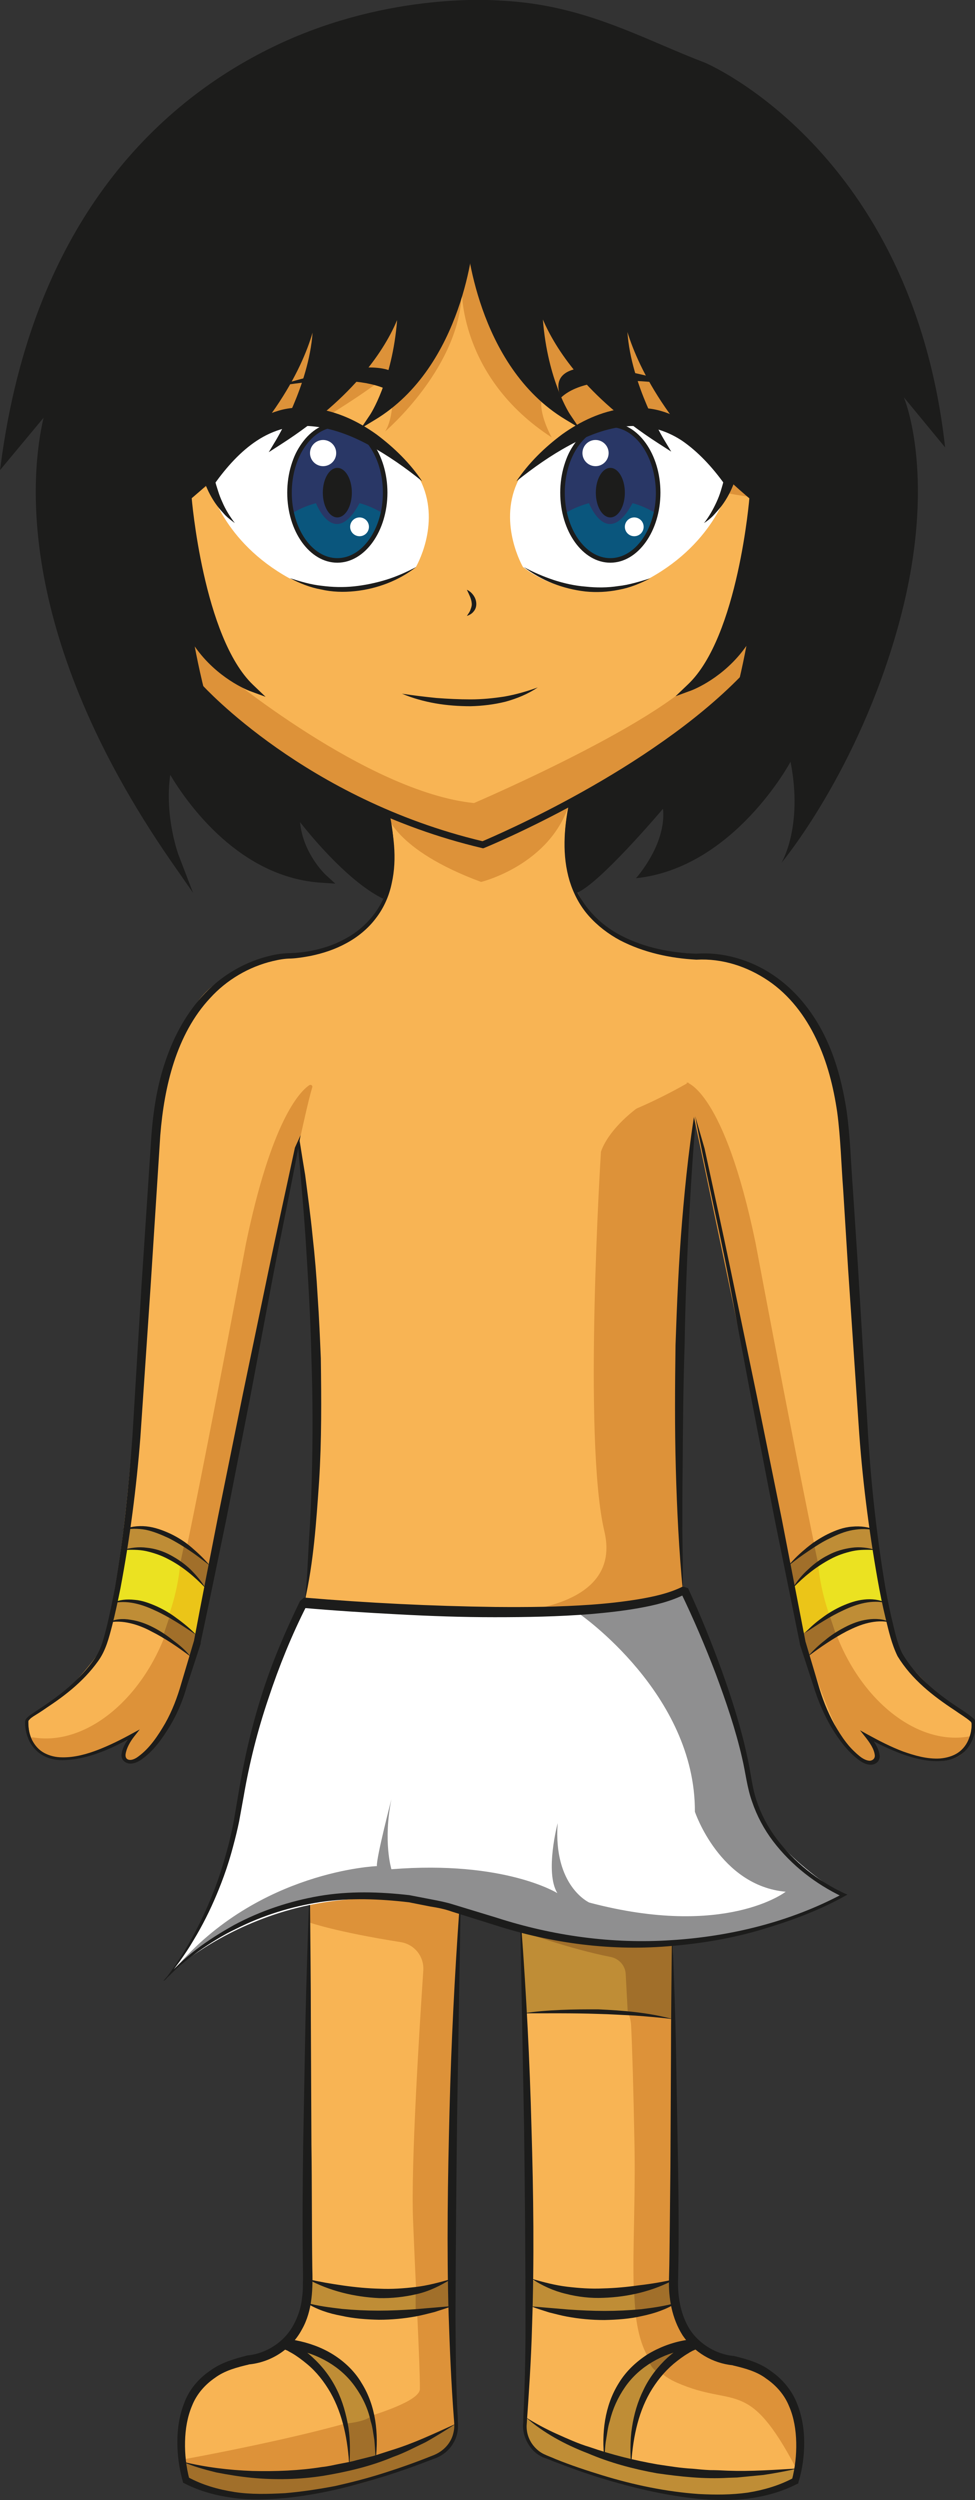 <?xml version="1.0" encoding="utf-8"?>
<!-- Generator: Adobe Illustrator 21.0.2, SVG Export Plug-In . SVG Version: 6.00 Build 0)  -->
<svg version="1.1" id="Capa_6" xmlns="http://www.w3.org/2000/svg" xmlns:xlink="http://www.w3.org/1999/xlink" x="0px" y="0px"
	 viewBox="0 0 342.5 877.9" style="enable-background:new 0 0 342.5 877.9;" xml:space="preserve">
<rect x="0" y="0" width="342.5" height="877.9" fill="#333333" stroke="none"/>
<style type="text/css">
	.st0{fill:#F8B454;}
	.st1{fill:#DD9239;}
	.st2{fill:#BF8D36;}
	.st3{fill:#A16F2A;}
	.st4{fill:#1C1C1B;}
	.st5{fill:#FFFFFF;}
	.st6{fill:#8F8F90;}
	.st7{fill:#EBE221;}
	.st8{fill:#EBC518;}
	.st9{fill:#0A567D;}
	.st10{fill:#293766;}
</style>
<g>
	<g>
		<path class="st0" d="M108.7,666.9c0,0,33.1-4.5,52.9,3.9l-1.8,47.3l-2.1,82.1l2.5,50.8c0,0,0.5,11-12.4,13.6s-51.9,22.5-82.5,6.4
			c0,0-11-37.6,26.2-43.1c0,0,16.8-4.5,16.6-27.7S108.7,666.9,108.7,666.9z"/>
		<path class="st1" d="M108.7,666.9v8.2c0,0,9.2,3.3,32.1,6.9c4.8,0.8,8.2,5,7.9,9.9c-1.3,19.7-4.4,67.9-3.6,87.7
			c1,25.2,2.4,49.4,2.4,59.3S64,863.7,64,863.7l1.3,7.5c0,0,29.8,17.7,90-9.7c0,0,8.1-3.4,4.3-18.9l-0.5-86.9c0,0,1-76.6,2.6-84.8
			C161.6,670.8,134.3,661.4,108.7,666.9z"/>
		<path class="st2" d="M108.7,800.3c0,0,24.5,9.6,49.9,0l-0.4,9.7c0,0-32.7,6.6-50.9-1.4L108.7,800.3z"/>
		<path class="st2" d="M99.8,823c0,0,31.2-0.8,32.2,39.2c0,0,19.2-5.4,28.2-11c0,0,1.5,6.7-5.9,11s-68.6,24.3-89,9v-6.3
			c0,0,30.2,8.9,57.3,0.6C122.6,865.4,124.8,835.4,99.8,823z"/>
		<path class="st3" d="M146,803.7v8.9l12.2-2.6l0.5-10.9C158.7,799.1,159.1,802.4,146,803.7z"/>
		<path class="st3" d="M121,851.1c0,0,7.4-0.5,9.7-2.9c0,0,1.5,9,1.4,15.4l28.1-12.5c0,0,1.5,10.4-9.7,12.5c0,0-54.6,24-85.2,7.6
			v-6.3c0,0,29.1,8.9,57.3,0.6C122.6,865.4,122.4,856.5,121,851.1z"/>
		<g>
			<g>
				<path class="st4" d="M161.8,670l-1.2,71.6c-0.3,23.9-0.5,47.7-0.6,71.5c0.1,11.9,0.1,23.8,0.8,35.7c0,1.5,0.2,3,0,4.6
					c-0.2,1.6-0.7,3.1-1.5,4.4c-1.5,2.8-4.2,4.8-7.1,5.7c-5.6,2.2-11.2,4.2-16.9,6c-11.4,3.6-23.1,6.5-35,7.7c-6,0.5-12,0.8-18.1,0
					c-6-0.8-12-2.3-17.5-5.2l-0.4-0.2l-0.1-0.5c-1.3-4.6-1.9-9.2-1.9-13.8c0-4.7,0.7-9.4,2.5-13.9c1.7-4.5,5-8.4,9-11.1
					c3.9-2.9,8.6-4.2,13.2-5.4l0,0l0.2,0c6.5-0.7,12.8-4.8,15.9-10.7c1.6-2.9,2.7-6.2,3-9.6c0.3-1.7,0.3-3.4,0.3-5.2
					c0.1-1.7,0-3.6,0-5.4c-0.2-14.4-0.1-28.8,0.1-43.2l0.8-43.2c0.3-14.4,0.8-28.8,1.3-43.2l0.3,0c0.1,14.4,0.3,28.8,0.3,43.2
					l0.2,43.2c0.2,14.4,0.1,28.8,0.3,43.2c0.2,7.1,0.2,15.1-3.7,21.9c-3.7,6.9-10.9,11.5-18.7,12.2l0.2,0c-4.2,1-8.5,2.1-12,4.7
					c-3.5,2.4-6.4,5.7-8,9.7c-1.7,4-2.4,8.3-2.5,12.7c-0.1,4.4,0.4,8.9,1.5,13.1l-0.6-0.7c5.1,2.8,10.7,4.4,16.5,5.3
					c5.8,0.9,11.8,0.7,17.7,0.4c5.9-0.5,11.8-1.4,17.6-2.5c5.8-1.3,11.6-2.8,17.2-4.6c5.7-1.8,11.3-3.8,16.8-6
					c2.8-1,5.1-2.8,6.5-5.3c0.7-1.2,1.1-2.6,1.3-4c0.2-1.4,0-2.8-0.1-4.3c-0.9-11.9-1.4-23.9-1.8-35.8c-0.7-23.9-0.3-47.8,0.3-71.6
					c0.6-23.9,1.8-47.7,3.5-71.5L161.8,670z"/>
			</g>
			<g>
				<path class="st4" d="M64,864.4c8.1,2,16.4,3,24.6,3.3c8.2,0.2,16.5-0.1,24.6-1.4c2.1-0.2,4-0.7,6.1-1.1c2-0.4,4-0.7,6-1.3l6-1.5
					l5.9-1.9c7.9-2.4,15.4-5.9,23-9.4c-3.5,2.2-7.1,4.5-10.7,6.5c-3.8,1.8-7.5,3.8-11.5,5.2c-7.8,3.3-16.1,5.2-24.4,6.6
					c-8.3,1.3-16.9,1.5-25.2,0.7c-4.2-0.4-8.4-1.1-12.5-1.9C71.9,867.2,67.8,866.1,64,864.4z"/>
			</g>
			<g>
				<path class="st4" d="M107.5,808.6c4.2,1.2,8.5,1.7,12.7,2.2c4.2,0.4,8.5,0.6,12.8,0.6c4.3,0,8.5-0.2,12.8-0.5l13-1.1
					c-2,0.8-4.1,1.4-6.2,2.1c-2.1,0.5-4.2,1.1-6.4,1.5c-4.3,0.8-8.7,1.2-13.1,1.2c-4.4-0.1-8.8-0.4-13.2-1.4
					C115.5,812.4,111.2,811,107.5,808.6z"/>
			</g>
			<g>
				<path class="st4" d="M108,800.3c4.3,1,8.5,1.7,12.7,2.3c4.2,0.6,8.5,1,12.7,1.1c4.2,0.2,8.4-0.1,12.6-0.6
					c4.2-0.5,8.3-1.6,12.5-2.8c-3.7,2.3-7.7,4.3-12.1,5.3c-4.3,1-8.8,1.5-13.2,1.4C124.5,806.6,115.7,804.5,108,800.3z"/>
			</g>
			<g>
				<path class="st4" d="M132,863.6c-0.2-2.3-0.3-4.6-0.5-6.8c-0.4-2.2-0.6-4.5-1.3-6.6c-0.9-4.4-2.9-8.5-5.4-12
					c-5-7.2-13.2-11.7-21.7-13.2c-0.5-0.1-1.1-0.2-1.6-0.3l-0.8-0.1c-0.1-0.1-0.5,0.1,0.4-0.1c0.6-0.3,0.9-0.9,0.8-1.5
					c-0.1-0.3-0.3-0.6-0.6-0.8c0,0-0.1-0.1-0.2-0.1l0.1,0l0.1,0l0.4,0.2l0.8,0.4c0.5,0.3,1.1,0.6,1.6,0.9c2.1,1.2,4,2.6,5.7,4.2
					c3.5,3.2,6.4,7,8.5,11.3c2.1,4.2,3.3,8.7,4.1,13.3c0.7,4.6,0.6,9.2,0.3,13.7c-0.5-9.1-2.2-18.1-6.6-25.9
					c-2.2-3.8-4.9-7.3-8.3-10.1c-1.7-1.4-3.4-2.7-5.3-3.8c-0.5-0.3-1-0.5-1.4-0.8l-0.7-0.3l-0.4-0.2l-0.4-0.2
					c-0.4-0.2-0.7-0.7-0.8-1.1c-0.2-0.9,0.2-1.8,1.1-2.2c0.4-0.2,1.1-0.1,1-0.1l0.2,0l0.9,0.1c0.6,0.1,1.2,0.2,1.8,0.3
					c4.7,0.9,9.2,2.5,13.2,5c4,2.5,7.6,5.9,10,10C132.1,844.9,133,854.6,132,863.6z"/>
			</g>
		</g>
	</g>
	<g>
		<g>
			<path class="st0" d="M183.1,675.1c0,0,4.5,142.9,1.8,169.4c0,0-6.3,17,11.4,20c0,0,52.8,22.7,83.1,6.6c0,0,12.5-39.6-26.8-43.3
				c0,0-17.9-5-15.9-28.9s-0.5-116.5-0.5-116.5S197.9,684.8,183.1,675.1z"/>
		</g>
		<g>
			<path class="st1" d="M183.1,677.8l0.5,13.5c0,0,13.5,5.8,26.9,7.8c6.2,0.9,10.9,6,11.2,12.2c0.4,8.1,0.8,21.3,1.2,42.6
				c0.7,45.5-5.6,73.8,14.9,82.8c20.5,9,24.9-2.2,42,30.3c0,0,9.8-34.5-27.3-39.1c0,0-19.9-5.2-16-41.5l-0.3-103.9
				C236.2,682.4,213.5,687.1,183.1,677.8z"/>
		</g>
		<g>
			<path class="st2" d="M236.2,809.3v-8.6c-26.4,10.7-50.2-0.4-50.2-0.4l0.6,9.6C186.6,809.9,212,817.4,236.2,809.3z"/>
		</g>
		<g>
			<path class="st2" d="M221.5,863.9c0,0,0.1-35.3,23.9-40c0,0-32.4-2.6-33.2,37.1c0,0-18.8-4.4-27.6-12.1c0,0-2.7,11.8,10,15.1
				c0,0,29.5,12.6,52.3,12.9c0,0,30.3,0.2,32.8-7.1l0.1-2.7C279.8,867,248.6,872.7,221.5,863.9z"/>
		</g>
		<g>
			<path class="st3" d="M222.7,802.8c0,0,0.2,7,0.7,10.3l12.8-3.8v-8.6C236.2,800.7,229.8,803.4,222.7,802.8z"/>
		</g>
		<g>
			<g>
				<path class="st2" d="M183.1,673.1l1.7,33.9c0,0,35.5-1.5,52,2l-0.5-27.2C236.2,681.8,196.2,683.7,183.1,673.1z"/>
			</g>
			<g>
				<path class="st3" d="M183.2,678.2c0,0,16.9,6.2,31.3,9c3,0.6,5.2,3.1,5.3,6.1l0.7,13c0,0,15.5,2.3,16.3,3.2l-0.5-27.8
					c0,0-37.3,2.3-53.2-8.7L183.2,678.2z"/>
			</g>
		</g>
		<g>
			<path class="st3" d="M227.3,827.1c0,0,1.1,5.7,4.8,6.1l9-8.4C241.2,824.8,236.2,822.5,227.3,827.1z"/>
		</g>
		<g>
			<path class="st4" d="M236.2,709c-4.4-0.5-8.7-0.9-13-1.2c-4.3-0.2-8.7-0.5-13.1-0.6c-8.7-0.3-17.4-0.2-26.2-0.2
				c4.3-0.7,8.7-1,13.1-1.2c4.4-0.2,8.8-0.2,13.1-0.2C218.9,706,227.8,706.7,236.2,709z"/>
		</g>
		<g>
			<g>
				<path class="st4" d="M183.2,677.5c1.7,23.2,2.9,46.4,3.5,69.6c0.7,23.2,1,46.5,0.2,69.8c-0.3,11.6-1.1,23.3-1.9,34.8
					c-0.1,2.8,0.9,5.5,2.8,7.6c0.9,1,2,1.9,3.3,2.5c1.2,0.6,2.7,1.1,4,1.7c5.4,2.2,10.9,4,16.4,5.7c11.1,3.4,22.5,5.8,34,6.6
					c5.8,0.3,11.5,0.3,17.2-0.5c5.6-0.9,11.1-2.5,16.1-5.2l-0.6,0.7c1.1-4.2,1.6-8.7,1.5-13.1c-0.1-4.4-0.8-8.8-2.5-12.7
					c-1.6-4-4.5-7.3-8-9.7c-3.4-2.6-7.7-3.7-11.9-4.7l0.2,0c-7.2-0.7-13.7-4.6-17.7-10.5c-3.8-6-5-13.1-4.8-19.8
					c0.2-6.5,0.2-13.1,0.3-19.6l0.2-19.6l0.2-39.3c0-13.1,0.2-26.2,0.3-39.3l0.3,0c0.5,13.1,1,26.2,1.2,39.3l0.7,39.3
					c0.2,13.1,0.3,26.2,0,39.4c-0.2,6.3,1,12.7,4.3,17.8c3.4,5,9.2,8.4,15,9l0.2,0l0,0c4.6,1.1,9.3,2.4,13.2,5.4
					c3.9,2.7,7.2,6.6,9,11.1c1.8,4.4,2.6,9.2,2.6,13.9c0,4.7-0.6,9.3-2,13.9l-0.1,0.5l-0.5,0.2c-5.4,2.8-11.2,4.3-17,5.1
					c-5.9,0.7-11.8,0.6-17.6,0.1c-11.7-1.2-23.1-3.9-34.2-7.3c-5.6-1.7-11-3.7-16.5-5.8c-1.4-0.6-2.7-1-4.1-1.6
					c-1.4-0.7-2.6-1.6-3.6-2.7c-2-2.3-3.2-5.3-3.2-8.4c0.6-11.7,0.9-23.2,0.9-34.8c0-23.2-0.2-46.4-0.5-69.7l-1.3-69.7L183.2,677.5z
					"/>
			</g>
			<g>
				<path class="st4" d="M184.6,848.8c3.5,2.2,7.2,4.2,11,5.9c3.8,1.7,7.5,3.4,11.5,4.6c7.8,2.7,15.8,4.7,23.9,6.1
					c4.1,0.6,8.1,1.3,12.2,1.5c2,0.2,4.1,0.4,6.2,0.5c2.1,0,4.1,0.1,6.2,0.2c8.3,0.3,16.5-0.3,24.9-0.8c-4.1,0.9-8.2,1.7-12.3,2.3
					l-6.2,0.6l-3.1,0.3l-3.1,0.1c-8.4,0.5-16.8-0.4-25.1-1.6c-8.3-1.5-16.5-3.7-24.2-7C198.4,858.4,190.9,854.3,184.6,848.8z"/>
			</g>
			<g>
				<path class="st4" d="M237.8,808.6c-3.7,2.4-8,3.8-12.3,4.7c-4.3,1-8.7,1.3-13.2,1.4c-4.4,0-8.8-0.4-13.1-1.2
					c-2.2-0.4-4.3-1-6.4-1.5c-2.1-0.7-4.2-1.3-6.2-2.1l13,1.1c4.3,0.3,8.5,0.5,12.8,0.5c4.3,0,8.5-0.2,12.8-0.6
					C229.3,810.4,233.6,809.8,237.8,808.6z"/>
			</g>
			<g>
				<path class="st4" d="M237.3,800.3c-7.7,4.2-16.5,6.3-25.3,6.6c-4.4,0.2-8.9-0.3-13.2-1.4c-4.3-1-8.4-2.9-12.1-5.3
					c4.2,1.2,8.3,2.3,12.5,2.8c4.2,0.5,8.4,0.8,12.6,0.6c4.2-0.1,8.5-0.5,12.7-1.1C228.8,802,233,801.3,237.3,800.3z"/>
			</g>
			<g>
				<path class="st4" d="M212.3,863.6c-1-9,0-18.7,5.1-26.8c2.5-4.1,6-7.4,10-10c4.1-2.5,8.6-4.2,13.2-5c0.6-0.1,1.2-0.2,1.8-0.3
					l0.9-0.1l0.2,0c-0.1,0,0.6-0.1,1,0.1c0.9,0.4,1.3,1.3,1.1,2.2c-0.1,0.5-0.4,0.9-0.8,1.1l-0.4,0.2l-0.4,0.2l-0.7,0.3
					c-0.5,0.3-1,0.5-1.4,0.8c-1.9,1.1-3.6,2.4-5.3,3.8c-3.3,2.8-6.1,6.3-8.3,10.1c-4.4,7.7-6.1,16.8-6.6,25.9
					c-0.3-4.5-0.4-9.2,0.3-13.7c0.7-4.6,2-9.1,4.1-13.3c2-4.2,5-8.1,8.5-11.3c1.8-1.6,3.7-3,5.7-4.2c0.5-0.3,1-0.6,1.6-0.9l0.8-0.4
					l0.4-0.2l0.1,0l0.1,0c0,0-0.1,0.1-0.2,0.1c-0.3,0.1-0.5,0.5-0.6,0.8c-0.1,0.6,0.1,1.2,0.8,1.5c0.9,0.2,0.5,0.1,0.4,0.1l-0.8,0.1
					c-0.5,0.1-1.1,0.2-1.6,0.3c-8.6,1.5-16.7,6-21.7,13.2c-2.5,3.6-4.4,7.7-5.4,12c-0.7,2.1-0.9,4.4-1.3,6.6
					C212.5,859,212.5,861.3,212.3,863.6z"/>
			</g>
		</g>
	</g>
	<g>
		<g>
			<g>
				<path class="st0" d="M102.1,376.7c0,0,54.6,41.3,142.5,2c0,0-8.4,69.5-5.9,120c0,0-1.2,45,1.5,60c0,0-41.4,14.2-133,3.7
					C107.2,562.5,116.9,479,102.1,376.7z"/>
				<path class="st1" d="M245.2,377.4c0,0-9.6,124.1-5.2,182.2c0,0-49.9,10.4-74.3,7c0,0,54.2,3.1,46.6-28.9s-1.2-133.2-1.2-133.2
					S214.9,389.5,245.2,377.4z"/>
				<g>
					<g>
						<path class="st4" d="M107,562.5c0.9-7.1,1.1-14,1.5-21.1c0.5-7.1,0.8-14.3,1-21.4c0.4-14.3,0.4-28.6-0.1-42.9
							c-0.3-14.3-1.2-28.6-2.1-42.9c-1-14.3-2.3-28.5-3.6-42.8c1.3,7.1,2.3,14.2,3.5,21.2c0.9,7.1,1.9,14.2,2.6,21.4
							c0.8,7.1,1.4,14.3,1.8,21.5c0.5,7.2,0.8,14.3,1.1,21.5c0.2,14.4,0.3,28.8-0.6,43.1C111.1,534.4,110.2,548.5,107,562.5z"/>
					</g>
					<g>
						<path class="st4" d="M239.9,559c-1.4-14.4-2.1-28.9-2.5-43.3c-0.4-14.5-0.3-28.9-0.1-43.4c0.5-14.5,1.1-28.9,2.3-43.4
							c1.2-14.4,2.8-29.7,5.4-43.9c-0.3,3.6-0.6,8-0.9,11.6l-0.8,10.8c-0.5,7.2-0.9,14.4-1.3,21.6c-0.7,14.4-1.3,28.8-1.5,43.3
							c-0.5,14.4-0.6,28.9-0.7,43.3c-0.1,7.2-0.1,14.4-0.1,21.7C239.8,544.5,239.9,551.7,239.9,559z"/>
					</g>
				</g>
			</g>
		</g>
		<path class="st0" d="M136.5,285.5c0,0,11.5,43.1-28.9,49.6c0,0-1.8,44.8,1.3,46.4s55.5,44.2,135.1-2.6l-10.4-44.5
			c0,0-41.8-3.1-33.4-52.6l-30.5,14.7L136.5,285.5z"/>
	</g>
	<g>
		<g>
			<path class="st5" d="M106.6,562.8c0,0,96.3,9.9,133.8-4.4c0,0,22.2,44.9,22.7,66.6c0.5,21.7,33.3,40.6,33.3,40.6
				s-57.7,33.2-124.7,8.6S59.5,693.2,59.5,693.2s22.8-27.6,24.8-60.3S106.6,562.8,106.6,562.8z"/>
		</g>
		<g>
			<path class="st6" d="M203.5,566.7c0,0,40.8,28.1,40.6,69.5c0,0,8.7,26,31.9,28.1c0,0-21.1,16.5-69,3.8c0,0-12.7-5.7-11.1-27.9
				c0,0-4.6,17.3-0.1,24.6c0,0-18.5-11.6-58.3-8.4c0,0-3-9.7,0-24.6c0,0-5.4,20.8-5.1,23.5c0,0-41.5,1.5-70.8,35.9
				c0,0,30.5-30.7,76.7-25.6c0,0,28.4,5,41.6,11.2c13.3,6.2,65.3,15.2,116.4-11.3c0,0-26.1-10.2-32.8-36.5c0,0-10.8-53.8-24.3-70.1
				C239.2,559,215.2,566.2,203.5,566.7z"/>
		</g>
		<g>
			<path class="st4" d="M57.4,695.6c6.9-8.4,15.5-14.4,24.8-19.6c9.3-5,19.5-8.4,29.9-10.2c10.5-1.8,21.2-1.5,31.7-0.3l7.8,1.5
				c2.6,0.5,5.2,1,7.7,1.8l15.1,4.6c19.8,6.4,40.7,9.3,61.5,7.9c20.7-1.3,41.6-6.4,60-16.2l0.1,1c-9.5-4.5-18-11.1-24.4-19.5
				c-3.2-4.2-5.7-8.9-7.4-13.9c-1.8-5-2.3-10.3-3.5-15.3c-2.3-10.1-5.7-20-9.3-29.7c-3.7-9.7-7.8-19.3-12.3-28.6l1.8,0.6
				c-5.3,2.7-10.9,4-16.5,5c-5.6,1-11.2,1.6-16.9,2.1c-11.3,0.9-22.5,1.1-33.8,1.1c-11.3,0-22.5-0.4-33.8-1
				c-11.2-0.6-22.5-1.3-33.7-2.3l1.6-0.9c-5.3,10.4-9.8,21.5-13.5,32.7c-3.8,11.2-6.7,22.7-8.7,34.4l-1.6,8.8
				c-0.6,2.9-1.3,5.8-2.1,8.7c-1.6,5.8-3.5,11.5-5.8,17c-2.3,5.5-5,10.9-8.1,16c-1.5,2.6-3.2,5.1-4.9,7.5c-0.9,1.2-1.8,2.4-2.7,3.6
				l-1.4,1.7l-0.7,0.9C58.1,695,58.1,695.4,57.4,695.6z M57.7,695.4c7.1-9.1,12.9-19.9,17.2-30.8c2.2-5.5,3.9-11.2,5.4-16.9
				c0.7-2.9,1.4-5.8,1.9-8.7l1.5-8.8c1.9-11.8,4.6-23.5,8.2-34.9c3.6-11.4,8.2-22.2,13.5-33.1l1.4-1.2l0,0c22.3,1.9,44.8,3,67.2,3.3
				c11.2,0.1,22.4,0,33.6-0.8c5.6-0.4,11.1-1,16.6-1.9c5.4-0.9,10.9-2.1,15.7-4.5l0,0l1.8,0.6c4.4,9.5,8.3,19.2,11.9,29.1
				c3.5,9.8,6.7,19.8,8.9,30.1c1.2,5.1,1.6,10.4,3.2,15.2c1.6,4.9,4,9.5,7.1,13.6c6.2,8.2,14.6,14.9,23.9,19.2l1,0.4l-0.9,0.5
				c-9.3,5.2-19.2,8.8-29.3,11.8c-10.1,3-20.6,4.8-31.1,5.7c-21.1,2-42.5-0.8-62.6-7.3l-15-4.7c-2.5-0.9-5-1.4-7.6-1.8l-7.6-1.5
				c-10.3-1.2-20.7-1.6-31-0.1c-10.3,1.6-20.3,4.7-29.6,9.4c-4.7,2.2-9.1,5-13.4,8c-2.1,1.6-4.2,3.1-6.2,4.8
				C61.3,691.8,59.5,693.9,57.7,695.4z"/>
		</g>
	</g>
	<g>
		<path class="st0" d="M231.4,334.5c0,0,42.9-1.8,52.8,22.6s10.3,12.2,15.3,86.1c5,74,8.3,112.1,15.9,136.4c0,0,9.6,13.7,26.4,24.9
			c0,0,4.3,26-37.3,5c0,0,7.8,23.1-13-5.3c0,0-11.7-30.7-23.3-96.3c-11.6-65.6-27.6-133.2-27.6-133.2S237.6,366.4,231.4,334.5z"/>
		<path class="st1" d="M241.2,380.1c0,0,13.1,2.8,24.2,56.3c0,0,18.4,98.2,25.4,127.8s30.1,49.8,50.5,45.4c0,0-1.3,18.9-34.7,1.1
			c0,0,6.6,19.2-11.2-0.5c0,0-11.1-22.1-16.6-49.9S242,383.8,241.2,380.1z"/>
		<path class="st7" d="M278.3,557.1l3.5,16.9c0,0,15.9-14.7,29.1-11.3l-3.2-18.5C307.7,544.3,294,540.6,278.3,557.1z"/>
		<path class="st2" d="M278.3,557.1c0,0,14-16.3,29.4-12.8l-1-7.5c0,0-11.9-3-30.2,12.9L278.3,557.1z"/>
		<path class="st2" d="M281.8,574l1.9,7.7c0,0,15-14.9,28.1-12.5l-0.9-6.5C310.9,562.8,299.5,558.8,281.8,574z"/>
		<path class="st8" d="M287.4,549.1c0,0,0.5,8.6,4.2,18.7c0,0-3.1,0.4-9.8,6.2l-2.9-16.8C278.9,557.2,285.8,548.8,287.4,549.1z"/>
		<path class="st3" d="M287.4,549.1l-1.6-7.6l-8.7,8.1l1.8,7.4C278.9,557.2,284.1,550.4,287.4,549.1z"/>
		<path class="st3" d="M281.8,574c0,0,4.3-4,9.8-6.2l2.3,6.9c0,0-7.8,3.6-9.9,7L281.8,574z"/>
		<g>
			<g>
				<path class="st4" d="M247.5,403.3c3.1,14.4,6.3,28.8,9.3,43.3l9,43.3l8.8,43.4l8.4,43.4l0-0.1l4.4,14.8
					c1.4,4.9,3.2,9.6,5.7,14.1c2.5,4.4,5.4,8.7,9.4,11.6c1,0.7,2.1,1.2,3.1,1.2c1-0.1,1.8-0.8,1.7-1.9c-0.2-2.2-1.8-4.5-3.3-6.4
					l-1.9-2.4l2.7,1.5c4,2.2,8.1,4.3,12.3,5.9c4.2,1.5,8.7,2.8,13.2,2.5c2.2-0.2,4.4-0.8,6.2-2c1.8-1.2,3.2-3.1,3.9-5.1
					c0.4-1,0.7-2.1,0.8-3.2c0.1-0.5,0.1-1.1,0.1-1.6c0-0.3,0-0.5-0.1-0.7c0-0.1-0.2-0.3-0.3-0.4c-1.6-1.4-3.7-2.6-5.5-3.9
					c-7.6-5-15.1-10.8-20.1-19c-2.1-4.3-3.1-8.8-4.2-13.3c-1.1-4.5-2-9-2.8-13.5c-3.2-18.1-5.5-36.3-6.7-54.7l-3.7-54.8l-1.7-27.4
					c-0.7-9.1-0.9-18.3-2.1-27.3c-1.3-8.9-3.5-17.7-7.4-25.8c-3.8-8-9.4-15.4-16.8-20.4c-7.4-5-16.1-7.9-25.3-7.4
					c-9.2-0.5-18.5-2.5-26.8-6.8c-4.1-2.2-7.9-5.1-11-8.6c-3.1-3.5-5.3-7.7-6.7-12.2c-2.7-9-2-18.4-0.2-27.4l0.3,0.1
					c-1.6,8.9-2,18.4,0.9,27c2.8,8.6,9.4,15.6,17.4,19.6c8,4.1,17.1,5.9,26.1,6.2c9.2-0.7,18.9,2.1,26.7,7.3
					c7.9,5.2,14,12.8,18.2,21.2c4.2,8.4,6.5,17.6,7.9,26.7c1.3,9.2,1.5,18.4,2.2,27.5l1.8,27.4l3.3,54.9c1,18.2,2.9,36.5,5.8,54.5
					c0.7,4.5,1.6,9,2.6,13.4c1.1,4.4,1.9,9,3.9,12.9c4.5,7.7,11.7,13.7,19.3,18.7c1.9,1.3,3.8,2.4,5.7,4.1c0.2,0.2,0.5,0.5,0.6,1
					c0.1,0.4,0.1,0.7,0.1,1c0,0.6,0,1.2-0.1,1.8c-0.2,1.2-0.5,2.3-0.9,3.4c-0.9,2.2-2.3,4.2-4.4,5.6c-2,1.4-4.4,2-6.7,2.1
					c-4.7,0.3-9.3-0.9-13.6-2.4c-4.3-1.6-8.5-3.6-12.5-5.8l0.8-0.9c1.6,2.1,3.3,4.2,3.7,7.1c0.1,0.7-0.1,1.6-0.7,2.3
					c-0.6,0.6-1.3,0.9-2.1,1c-1.6,0.1-2.9-0.6-4-1.3c-4.4-3.1-7.5-7.5-10.2-11.9c-2.6-4.5-4.7-9.4-6.2-14.3l-4.8-14.7l0-0.1l0-0.1
					l-8.8-43.4l-8.4-43.4l-8.2-43.5c-2.8-14.5-8.8-40.6-11.4-55.1L247.5,403.3z"/>
			</g>
			<g>
				<path class="st4" d="M283.8,581.7c1.8-2.1,3.8-4,6-5.7c2.1-1.8,4.5-3.3,7-4.6c2.5-1.3,5.1-2.3,8-2.7c2.8-0.4,5.8-0.2,8.2,1.1
					c-2.7-0.7-5.4-0.5-8,0.1c-2.6,0.6-5.1,1.7-7.5,2.9C292.7,575.3,288.2,578.4,283.8,581.7z"/>
			</g>
			<g>
				<path class="st4" d="M282.8,573.4c1.8-2,3.8-3.7,6-5.3c2.1-1.6,4.5-3,6.9-4.1c2.5-1.1,5-2,7.8-2.3c2.7-0.3,5.5,0,7.9,1.2
					c-5.2-1.2-10.3,0.3-15,2.5C291.6,567.6,287.2,570.5,282.8,573.4z"/>
			</g>
			<g>
				<path class="st4" d="M278.5,557.7c1.4-2.5,3.3-4.7,5.4-6.6c2.1-2,4.4-3.7,7-5c2.6-1.4,5.4-2.2,8.3-2.6c2.9-0.4,5.8,0,8.5,0.8
					c-2.8-0.1-5.6-0.2-8.3,0.4c-2.7,0.6-5.3,1.5-7.7,2.8C286.8,550.1,282.4,553.6,278.5,557.7z"/>
			</g>
			<g>
				<path class="st4" d="M277.1,549.7c1.8-2.3,4-4.3,6.3-6.2c2.3-1.9,4.8-3.5,7.4-4.8c2.7-1.3,5.5-2.4,8.5-2.6
					c3-0.3,6.1,0.1,8.7,1.4c-2.9-0.7-5.7-0.7-8.5-0.2c-2.8,0.5-5.4,1.6-8,2.9c-2.6,1.2-5,2.8-7.4,4.4
					C281.7,546.2,279.4,547.9,277.1,549.7z"/>
			</g>
		</g>
	</g>
	<g>
		<path class="st0" d="M119.3,334.5c0,0-42.9-1.8-52.8,22.6s-10.3,12.2-15.3,86.1s-8.3,112.1-15.9,136.4c0,0-12.2,17.8-25.4,24
			c0.6-0.2-4.2,26.7,36.4,5.9c0,0-7.8,23.1,13-5.3c0,0,11.7-30.7,23.3-96.3s27.6-133.2,27.6-133.2S113.1,366.4,119.3,334.5z"/>
		<path class="st1" d="M109.7,381.8c0.2-0.6-0.5-1.1-1.1-0.7c-3.5,2.4-13.3,12.8-22.2,55.6c0,0-18.4,98.2-25.4,127.8
			c-6.9,29.1-29.3,49-49.4,45.6c-0.5-0.1-1,0.4-0.8,0.9c1.4,3.7,8.2,13.1,34,0c0.6-0.3,0.4,0.6,0.1,1.3c-1.4,4.3-4,12.1,10.7-0.6
			c0,0,11.9-23.3,17.4-51.1C78.4,534.1,104.7,397.9,109.7,381.8z"/>
		<path class="st7" d="M72.4,557.1L68.9,574c0,0-15.9-14.7-29.1-11.3l3.2-18.5C43,544.3,56.7,540.6,72.4,557.1z"/>
		<path class="st2" d="M72.4,557.1c0,0-14-16.3-29.4-12.8l1-7.5c0,0,11.9-3,30.2,12.9L72.4,557.1z"/>
		<path class="st2" d="M68.9,574l-1.9,7.7c0,0-15-14.9-28.1-12.5l0.9-6.5C39.8,562.8,51.2,558.8,68.9,574z"/>
		<path class="st8" d="M63.3,549.1c0,0-0.5,8.6-4.2,18.7c0,0,3.1,0.4,9.8,6.2l3.2-16.5C72,557.5,64.9,548.8,63.3,549.1z"/>
		<path class="st3" d="M63.3,549.1l1.6-7.6l8.7,8.1l-1.5,7.7C72.1,557.4,66.6,550.4,63.3,549.1z"/>
		<path class="st3" d="M69.2,574.4c0,0-4.3-4-9.8-6.2l-2.3,6.9c0,0,8,3.5,10,7L69.2,574.4z"/>
		<g>
			<g>
				<path class="st4" d="M105.6,398.6c-2.6,14.5-6.6,33.5-9.4,48L88,490.1l-8.5,43.4c-3,14.4-5.8,28.3-8.9,42.7l-0.1,0.6l0,0.4
					l-4.8,14.7c-1.3,4.8-3.3,9.7-6,14.2c-2.7,4.4-5.7,8.8-10.2,11.9c-1.1,0.7-2.4,1.4-4,1.3c-0.8-0.1-1.5-0.4-2.1-1
					c-0.6-0.6-0.8-1.5-0.7-2.3c0.4-2.9,2.1-5,3.7-7.1l0.7,0.9c-7.8,4.1-16.1,8.2-25.3,8.3c-2.3,0-4.6-0.5-6.6-1.6
					c-2.1-1.1-3.7-2.9-4.8-4.9c-1-2.1-1.6-4.3-1.6-6.7c0-0.3,0-0.6,0.2-1c0.2-0.4,0.4-0.6,0.6-0.8c0.4-0.4,0.9-0.8,1.4-1.1l2.8-1.9
					c7.4-4.8,14.4-10.4,19.4-17.6c2.5-3.5,3.4-7.8,4.5-12.1c1-4.3,1.9-8.6,2.7-13c3-17.4,4.8-35.1,6.1-52.7l3.2-53.1l3.5-53.1
					c0.7-8.9,2.1-17.9,5.1-26.4c2.9-8.5,7.4-16.7,13.7-23.3c6.3-6.6,14.5-11.3,23.4-13.3c2.2-0.5,4.5-0.8,6.8-0.8
					c2.1-0.1,4.3-0.3,6.5-0.7c4.3-0.8,8.5-2.1,12.3-4.2c7.7-4,13.6-11.2,15.6-19.8c2.2-8.5,1.2-17.6-0.8-26.2l0.3-0.1
					c2.2,8.6,3.5,17.7,1.5,26.5c-0.9,4.4-2.8,8.7-5.6,12.3c-2.7,3.6-6.4,6.6-10.3,8.7c-4,2.2-8.3,3.6-12.7,4.5
					c-2.2,0.4-4.5,0.8-6.8,0.9c-2.1,0-4.3,0.4-6.4,0.9c-8.4,2-16.2,6.6-22,13c-5.9,6.3-10,14.2-12.7,22.5c-2.7,8.3-4.1,17-4.8,25.7
					l-3.4,53.1l-3.6,53.1c-1.4,17.8-3.7,35.4-7,52.9c-0.9,4.4-1.8,8.7-2.9,13c-1.1,4.2-2.2,8.8-5,12.6c-5.3,7.4-12.6,12.9-20.1,17.6
					l-2.7,1.8c-0.4,0.3-0.9,0.6-1.2,1c-0.4,0.4-0.5,0.5-0.5,1.1c0,2.1,0.5,4.3,1.4,6.2c1,1.9,2.4,3.5,4.3,4.5c1.9,1,4,1.5,6.2,1.5
					c4.3,0.1,8.7-1.1,12.8-2.7c4.1-1.6,8.1-3.6,11.9-5.7l2.6-1.4l-1.9,2.4c-1.5,1.9-2.8,4.2-3.1,6.4c-0.1,1.1,0.4,1.8,1.4,1.9
					c1,0.1,2.2-0.5,3.1-1.2c4-2.9,6.9-7.3,9.4-11.6c2.5-4.4,4.3-9.2,5.7-14.1l4.4-14.8l0,0.1c2.7-14.5,5.6-29,8.4-43.4l8.8-43.4
					l9-43.3c3-14.4,6.2-28.8,9.3-43.3L105.6,398.6z"/>
			</g>
			<g>
				<path class="st4" d="M66.9,581.7c-4.4-3.3-8.9-6.4-13.7-8.8c-2.4-1.3-4.9-2.3-7.5-2.9c-2.6-0.6-5.3-0.8-8-0.1
					c2.5-1.4,5.4-1.6,8.2-1.1c2.8,0.4,5.5,1.4,8,2.7c2.5,1.3,4.8,2.8,7,4.6C63.1,577.7,65.2,579.5,66.9,581.7z"/>
			</g>
			<g>
				<path class="st4" d="M68.9,574.1c-4.4-3-9.8-6.5-14.5-8.6c-4.7-2.2-9.8-3.7-15-2.5c2.4-1.3,5.2-1.5,7.9-1.2
					c2.7,0.2,5.3,1.2,7.8,2.3c2.4,1.1,4.8,2.5,6.9,4.1C64.1,569.7,67.1,572.1,68.9,574.1z"/>
			</g>
			<g>
				<path class="st4" d="M72.2,557.7c-3.9-4.1-8.2-7.7-13.1-10.2c-2.4-1.3-5.1-2.2-7.7-2.8c-2.7-0.6-5.5-0.5-8.3-0.4
					c2.7-0.8,5.6-1.2,8.5-0.8c2.9,0.3,5.7,1.2,8.3,2.6c2.6,1.4,4.9,3,7,5C68.9,553.1,70.8,555.3,72.2,557.7z"/>
			</g>
			<g>
				<path class="st4" d="M73.6,549.7c-2.3-1.8-4.6-3.6-7-5.2c-2.4-1.6-4.8-3.1-7.4-4.4c-2.6-1.2-5.2-2.3-8-2.9
					c-2.8-0.5-5.6-0.5-8.5,0.2c2.6-1.3,5.7-1.7,8.7-1.4c3,0.3,5.9,1.4,8.5,2.6c2.7,1.3,5.2,2.9,7.4,4.8
					C69.6,545.4,71.8,547.4,73.6,549.7z"/>
			</g>
		</g>
	</g>
	<path class="st1" d="M135.7,285.5c0,0,2.5,12.8,33.3,24.2c0,0,24.4-5.9,31.1-27.8l-30.5,14.7L135.7,285.5z"/>
	<g>
		<path class="st0" d="M70.2,241.4c0,0,14.8,26.8,99.4,55.2c0,0,58.5-23.7,91.5-58.4c0,0,9.4-62.4,8.2-65.3s-50.4-75.8-50.4-75.8
			l-53.6-13.5l-56.5,33.2L66,174.5C66,174.5,57.7,202.4,70.2,241.4z"/>
		<path class="st1" d="M78.2,236c0,0,50.8,42.2,88.3,46c0,0,76.2-32.6,82.5-49.9l14.3-6.1l-2.3,12.4c0,0-36.4,37-91.5,58.4
			c0,0-59.9-15.4-99.4-55.2l-6.9-29.8L78.2,236z"/>
		<path class="st1" d="M162.2,101.1c0,0-1.2,31.2,31.6,52.5c0,0-4.9-8.7-3.4-14c0,0,28.8,29.6,74.1,35l4.7-1.6l-50.4-75.8
			l-53.6-13.5l-56.5,33.2L66,174.5c0,0,59.8-32.6,71.5-44.2c0,0,2,14.5-2.2,21.2C135.3,151.5,162.6,128.3,162.2,101.1z"/>
		<path class="st5" d="M73.6,170.4c0,0,4.6,19.8,28.1,32.7c0,0,24.5,11.4,44.4-4c0,0,8.6-14.6,2.1-29.3
			C141.8,155.1,93.2,127,73.6,170.4z"/>
		<path class="st5" d="M256.2,170.4c0,0-4.6,19.8-28.1,32.7c0,0-24.5,11.4-44.4-4c0,0-8.6-14.8-2.1-29.4
			C187.9,155,236.5,127,256.2,170.4z"/>
		<ellipse class="st9" cx="214.4" cy="173.7" rx="16.8" ry="23.8"/>
		<ellipse class="st9" cx="118.5" cy="173.7" rx="16.8" ry="23.8"/>
		<path class="st10" d="M217.5,150c0,0-24.9-3.3-19.2,30.4c0,0,3.3-2.3,8.6-3.7c0.1,0.3,6.5,16.3,15.3,0c2.7,0.7,5.5,1.9,8.4,3.7
			C230.5,180.3,236,158.5,217.5,150z"/>
		<path class="st10" d="M121.6,150c0,0-24.9-3.3-19.2,30.4c0,0,3.3-2.3,8.6-3.7c0.1,0.3,6.5,16.3,15.3,0c2.7,0.7,5.5,1.9,8.4,3.7
			C134.6,180.3,140.1,158.5,121.6,150z"/>
		<g>
			<g>
				<path class="st4" d="M181.4,169c4.3-6.4,9.8-11.8,16.1-16.5c6.3-4.5,13.7-8.1,21.9-9.1c4.1-0.4,8.3-0.3,12.4,0.8
					c4,1.1,7.8,3,11.1,5.4c6.5,4.9,11.4,11.4,14.8,18.4l0.4,0.9l-0.2,0.6c-0.6,1.5-1.2,2.9-1.9,4.2c-0.7,1.3-1.5,2.6-2.4,3.8
					c-0.9,1.2-1.9,2.3-2.9,3.4c-1,1.1-2.2,2-3.4,2.8c1.8-2.3,3.2-4.8,4.4-7.4c0.6-1.3,1.1-2.6,1.5-3.9c0.4-1.3,0.8-2.7,1.1-3.9
					l0.2,1.5c-4.3-6-9.3-11.4-15-15.3c-5.8-3.8-12.5-5.6-19.4-5c-6.9,0.6-13.7,3.2-20.1,6.7C193.5,159.9,187.4,164.2,181.4,169z"/>
			</g>
			<g>
				<path class="st4" d="M148.3,169c-5.9-4.8-12.1-9.1-18.5-12.6c-6.4-3.5-13.3-6.1-20.1-6.7c-6.9-0.7-13.6,1.2-19.4,5
					c-5.8,3.8-10.7,9.3-15,15.3l0.2-1.5c0.2,1.2,0.7,2.6,1.1,3.9c0.4,1.3,0.9,2.6,1.5,3.9c1.1,2.6,2.6,5,4.4,7.4
					c-1.2-0.9-2.4-1.8-3.4-2.8c-1-1.1-2-2.2-2.9-3.4c-0.9-1.2-1.7-2.5-2.4-3.8c-0.7-1.3-1.3-2.7-1.9-4.2l-0.2-0.6L72,168
					c3.5-6.9,8.3-13.4,14.8-18.4c3.3-2.4,7.1-4.2,11.1-5.4c4-1.2,8.3-1.3,12.4-0.8c8.2,1,15.6,4.6,21.9,9.1
					C138.5,157.2,144.1,162.7,148.3,169z"/>
			</g>
			<g>
				<path class="st4" d="M184,199.1c3.4,1.9,7,3.4,10.6,4.6c3.7,1.2,7.4,2,11.2,2.3c3.8,0.4,7.6,0.4,11.4-0.2
					c3.8-0.4,7.5-1.6,11.2-2.7c-3.5,1.8-7.1,3.3-11,4c-3.9,0.8-7.9,1-11.8,0.6C197.8,206.8,190.2,203.9,184,199.1z"/>
			</g>
			<g>
				<path class="st4" d="M146.2,199.1c-6.1,4.8-13.8,7.7-21.6,8.5c-3.9,0.4-7.9,0.3-11.8-0.6c-3.9-0.7-7.6-2.2-11-4
					c3.7,1.2,7.4,2.3,11.2,2.7c3.8,0.5,7.6,0.6,11.4,0.2c3.8-0.4,7.6-1.2,11.2-2.3C139.2,202.5,142.8,200.9,146.2,199.1z"/>
			</g>
			<g>
				<path class="st4" d="M118.5,197.6c-9.7,0-17.6-11-17.6-24.6c0-13.6,7.9-24.6,17.6-24.6s17.6,11,17.6,24.6
					C136.1,186.5,128.2,197.6,118.5,197.6z M118.5,150c-8.8,0-16,10.3-16,23c0,12.7,7.2,23,16,23s16-10.3,16-23
					C134.5,160.3,127.3,150,118.5,150z"/>
			</g>
			<g>
				<path class="st4" d="M214.4,197.6c-9.7,0-17.6-11-17.6-24.6c0-13.6,7.9-24.6,17.6-24.6c9.7,0,17.6,11,17.6,24.6
					C232,186.5,224.1,197.6,214.4,197.6z M214.4,150c-8.8,0-16,10.3-16,23c0,12.7,7.2,23,16,23c8.8,0,16-10.3,16-23
					C230.3,160.3,223.2,150,214.4,150z"/>
			</g>
			<g>
				<path class="st4" d="M164,207.1c0.9,0.4,1.6,1,2.2,1.8c0.6,0.8,1,1.7,1.1,2.8c0.1,1.1-0.2,2.2-0.9,3c-0.6,0.8-1.5,1.3-2.4,1.6
					c0.5-0.8,1.1-1.5,1.3-2.3c0.3-0.7,0.5-1.5,0.4-2.2C165.6,210.3,164.8,208.8,164,207.1z"/>
			</g>
			<g>
				<path class="st4" d="M95.8,136c0,0,33-7.1,44.4,3.6C140.3,139.5,151.6,118.5,95.8,136z"/>
			</g>
			<g>
				<path class="st4" d="M241.5,136c0,0-33-7.1-44.4,3.6C197.1,139.5,185.7,118.5,241.5,136z"/>
			</g>
			<g>
				<path class="st4" d="M141.2,243.6c4,0.6,8.1,1.1,12.1,1.5c4,0.3,8,0.5,12,0.5c4,0,8-0.4,11.9-1c4-0.7,7.8-1.8,11.7-3.2
					c-3.4,2.3-7.3,3.9-11.3,5c-4,1-8.2,1.5-12.3,1.6c-4.1,0-8.3-0.3-12.3-1C149,246.3,145,245.2,141.2,243.6z"/>
			</g>
			<g>
				<path class="st4" d="M62,179.3l-1.5-1.9c46.6-36.8,49.2-70.4,49.2-70.7l0.7-11.1l1.7,11c2.7,16.8-5.8,35.9-10.2,44.4
					c34.5-23.8,38-47.8,38.1-48l2.4,0.1c0.1,19.7-4.8,33-7.9,39.5c26.5-19.5,29.5-58.6,29.5-59l2.4,0.2c0,0.4-3.3,44.8-34.8,63.7
					l-4.8,2.9l3.1-4.6c0.1-0.1,7.9-11.9,9.6-33.4c-4.2,10-14.8,26.9-40.6,43.5l-4.5,2.9l2.7-4.5c0.1-0.2,11.4-19,12.7-37.5
					C106.1,129.5,94.8,153.5,62,179.3z"/>
			</g>
			<g>
				<path class="st4" d="M93.5,288.4l-6.1-3.4c-0.3-0.2-25.7-14.5-34.4-43l-2.8,18.2l-1.7-2.8c-0.3-0.4-25.1-40.7-18.7-83.1l2.4,0.4
					c-5.2,34.9,11.2,68.4,16.7,78.4l3.7-24l1.4,6.6c4.8,22.5,20.5,37,29.1,43.4c-12.5-20.1-17.9-56.7-18.2-58.4l-1.1-7.8l3.4,7.1
					c4.3,8.8,11,14.3,15.8,17.3c-14.6-20.1-17.9-60.8-18.1-62.7l2.4-0.2c0,0.5,4.1,49.4,21.6,66.1l4.4,4.2l-5.7-2.1
					c-0.5-0.2-11.4-4.4-19.2-15.6c2.5,13.2,9.1,43,20.6,56.2L93.5,288.4z"/>
			</g>
			<g>
				<path class="st4" d="M268.5,179.3c-32.7-25.9-44.1-49.8-48.1-62.7c1.3,18.6,12.6,37.3,12.7,37.5l2.7,4.5l-4.5-2.9
					c-25.8-16.6-36.3-33.5-40.6-43.5c1.7,21.5,9.5,33.3,9.6,33.4l3.1,4.6l-4.8-2.9c-31.4-18.9-34.7-63.3-34.8-63.7l2.4-0.2
					c0,0.4,3,39.6,29.5,59c-3.1-6.5-8-19.8-7.9-39.5l2.4-0.1c0,0.2,3.6,24.2,38.1,48c-4.4-8.5-12.9-27.6-10.2-44.4l1.7-10.8
					l0.7,10.9c0,0.3,2.7,33.9,49.2,70.7L268.5,179.3z"/>
			</g>
			<g>
				<path class="st4" d="M237,288.3l4.6-5.3c11.5-13.2,18.1-43,20.6-56.2c-7.8,11.2-18.7,15.4-19.2,15.6l-5.7,2.1l4.4-4.2
					c17.6-16.7,21.6-65.6,21.6-66.1l2.4,0.2c-0.1,1.9-3.5,42.6-18.1,62.7c4.8-3,11.5-8.5,15.8-17.3l3.4-7.1l-1.1,7.8
					c-0.2,1.7-5.6,38.3-18.1,58.4c8.6-6.4,24.3-20.9,29.1-43.4l1.4-6.6l3.7,24c5.5-10,21.9-43.6,16.7-78.4l2.4-0.4
					c6.3,42.3-18.5,82.7-18.7,83.1l-1.7,2.8l-2.8-18.2c-8.8,28.5-34.2,42.9-34.4,43L237,288.3z"/>
			</g>
			<g>
				<path class="st4" d="M169.7,297.9l-0.4-0.1c-63.1-14.9-99.7-55.2-100-55.6l1.8-1.6c0.4,0.4,36.3,40,98.4,54.8
					c4.9-2.1,58.6-25,90.7-57.9l1.7,1.7c-33.8,34.8-91.3,58.4-91.9,58.6L169.7,297.9z"/>
			</g>
			<g>
				<path class="st4" d="M134.6,315.6c-11.3-5.5-23.7-19.9-29.2-26.9c1,11,8.9,18.4,9,18.5l3.4,3.1l-4.5-0.3
					c-29-1.6-47.4-27.7-53.5-37.9c-2.1,14.9,3,28.5,3.1,28.6l4.9,12.8L60,302.3C5.2,223,10.7,166.5,15.3,146.7L0,165.1l0.8-5.8
					c12.6-86.8,59.5-126,96.5-143.5c40.1-19,77.9-15.6,78.2-15.6l-0.2,1.4c-0.4,0-37.4-1.5-76.8,17.2C63.2,35.7,18.6,72.8,5,154
					l20-24.1l-4.4,10.3c-0.3,0.6-24,59.2,36.6,152.1c-1.3-6.6-2.1-15.8,0.2-25.2l1-4.3l2,4c0.2,0.4,18,35.1,48.8,39.6
					c-3.3-4.2-8.1-12.3-7.1-22.6l0.4-4.3l2.5,3.5c0.2,0.2,16.8,22.9,30.9,29.7L134.6,315.6z"/>
			</g>
		</g>
		<ellipse class="st4" cx="118.5" cy="173" rx="5.1" ry="8.7"/>
		<ellipse class="st4" cx="214.4" cy="173" rx="5.1" ry="8.7"/>
		<circle class="st5" cx="113.5" cy="159.1" r="4.6"/>
		<circle class="st5" cx="126.3" cy="185" r="3.3"/>
		<circle class="st5" cx="222.8" cy="185" r="3.3"/>
		<circle class="st5" cx="209.2" cy="159.1" r="4.6"/>
		<path class="st4" d="M71,242.6c0,0,25.5,26.2,65.8,43c0,0,4.4,18.3-1.5,28.5c0,0-11-3.3-31.4-30.2c0,0-1.9,14.2,9.5,24.4
			c0,0-31.1,1.2-54.3-40.9c0,0-3.5,16.3,2.3,33.9c0,0-63.2-82.6-43.4-158.5L2.4,159.6c0,0,11.6-105.6,93.4-141.2s114-10.8,151.8,3.6
			c0,0,72.8,30.5,84.4,135.1l-14.5-17.6c0,0,12.3,28.7-1.9,80.1C301.4,271,274.5,303,274.5,303s7.7-12.5,3.2-35.5
			c0,0-19.9,37.3-54.3,40.9c0,0,10.8-11.9,9.5-24.4c0,0-22.7,26.9-30.5,29.6c0,0-7.2-11.1-2.3-31.6c0,0,42.9-26.5,61-43.6l3.5-17.9
			c0,0-4,13.4-20,17.9c0,0,15.3-15,20-63.8c0,0-29.6-16.9-45.3-65.2c0,0-1.6,20.4,12.8,45.5c0,0-30.7-18.5-42.7-48.1
			c0,0,0.2,21.9,8.3,38.6c0,0-23.7-10.6-32.6-58.5c0,0-4.6,43.5-32.5,57.5c0,0,9.1-16.6,8-37.5c0,0-9.6,28.6-42,48.3
			c0,0,14.4-19.9,12.3-46.5c0,0-5.3,34.7-44.8,66.3c0,0,3.6,47,19.1,63.7c0,0-4.3,2.4-19.1-14.9L71,242.6z"/>
	</g>
</g>
</svg>
